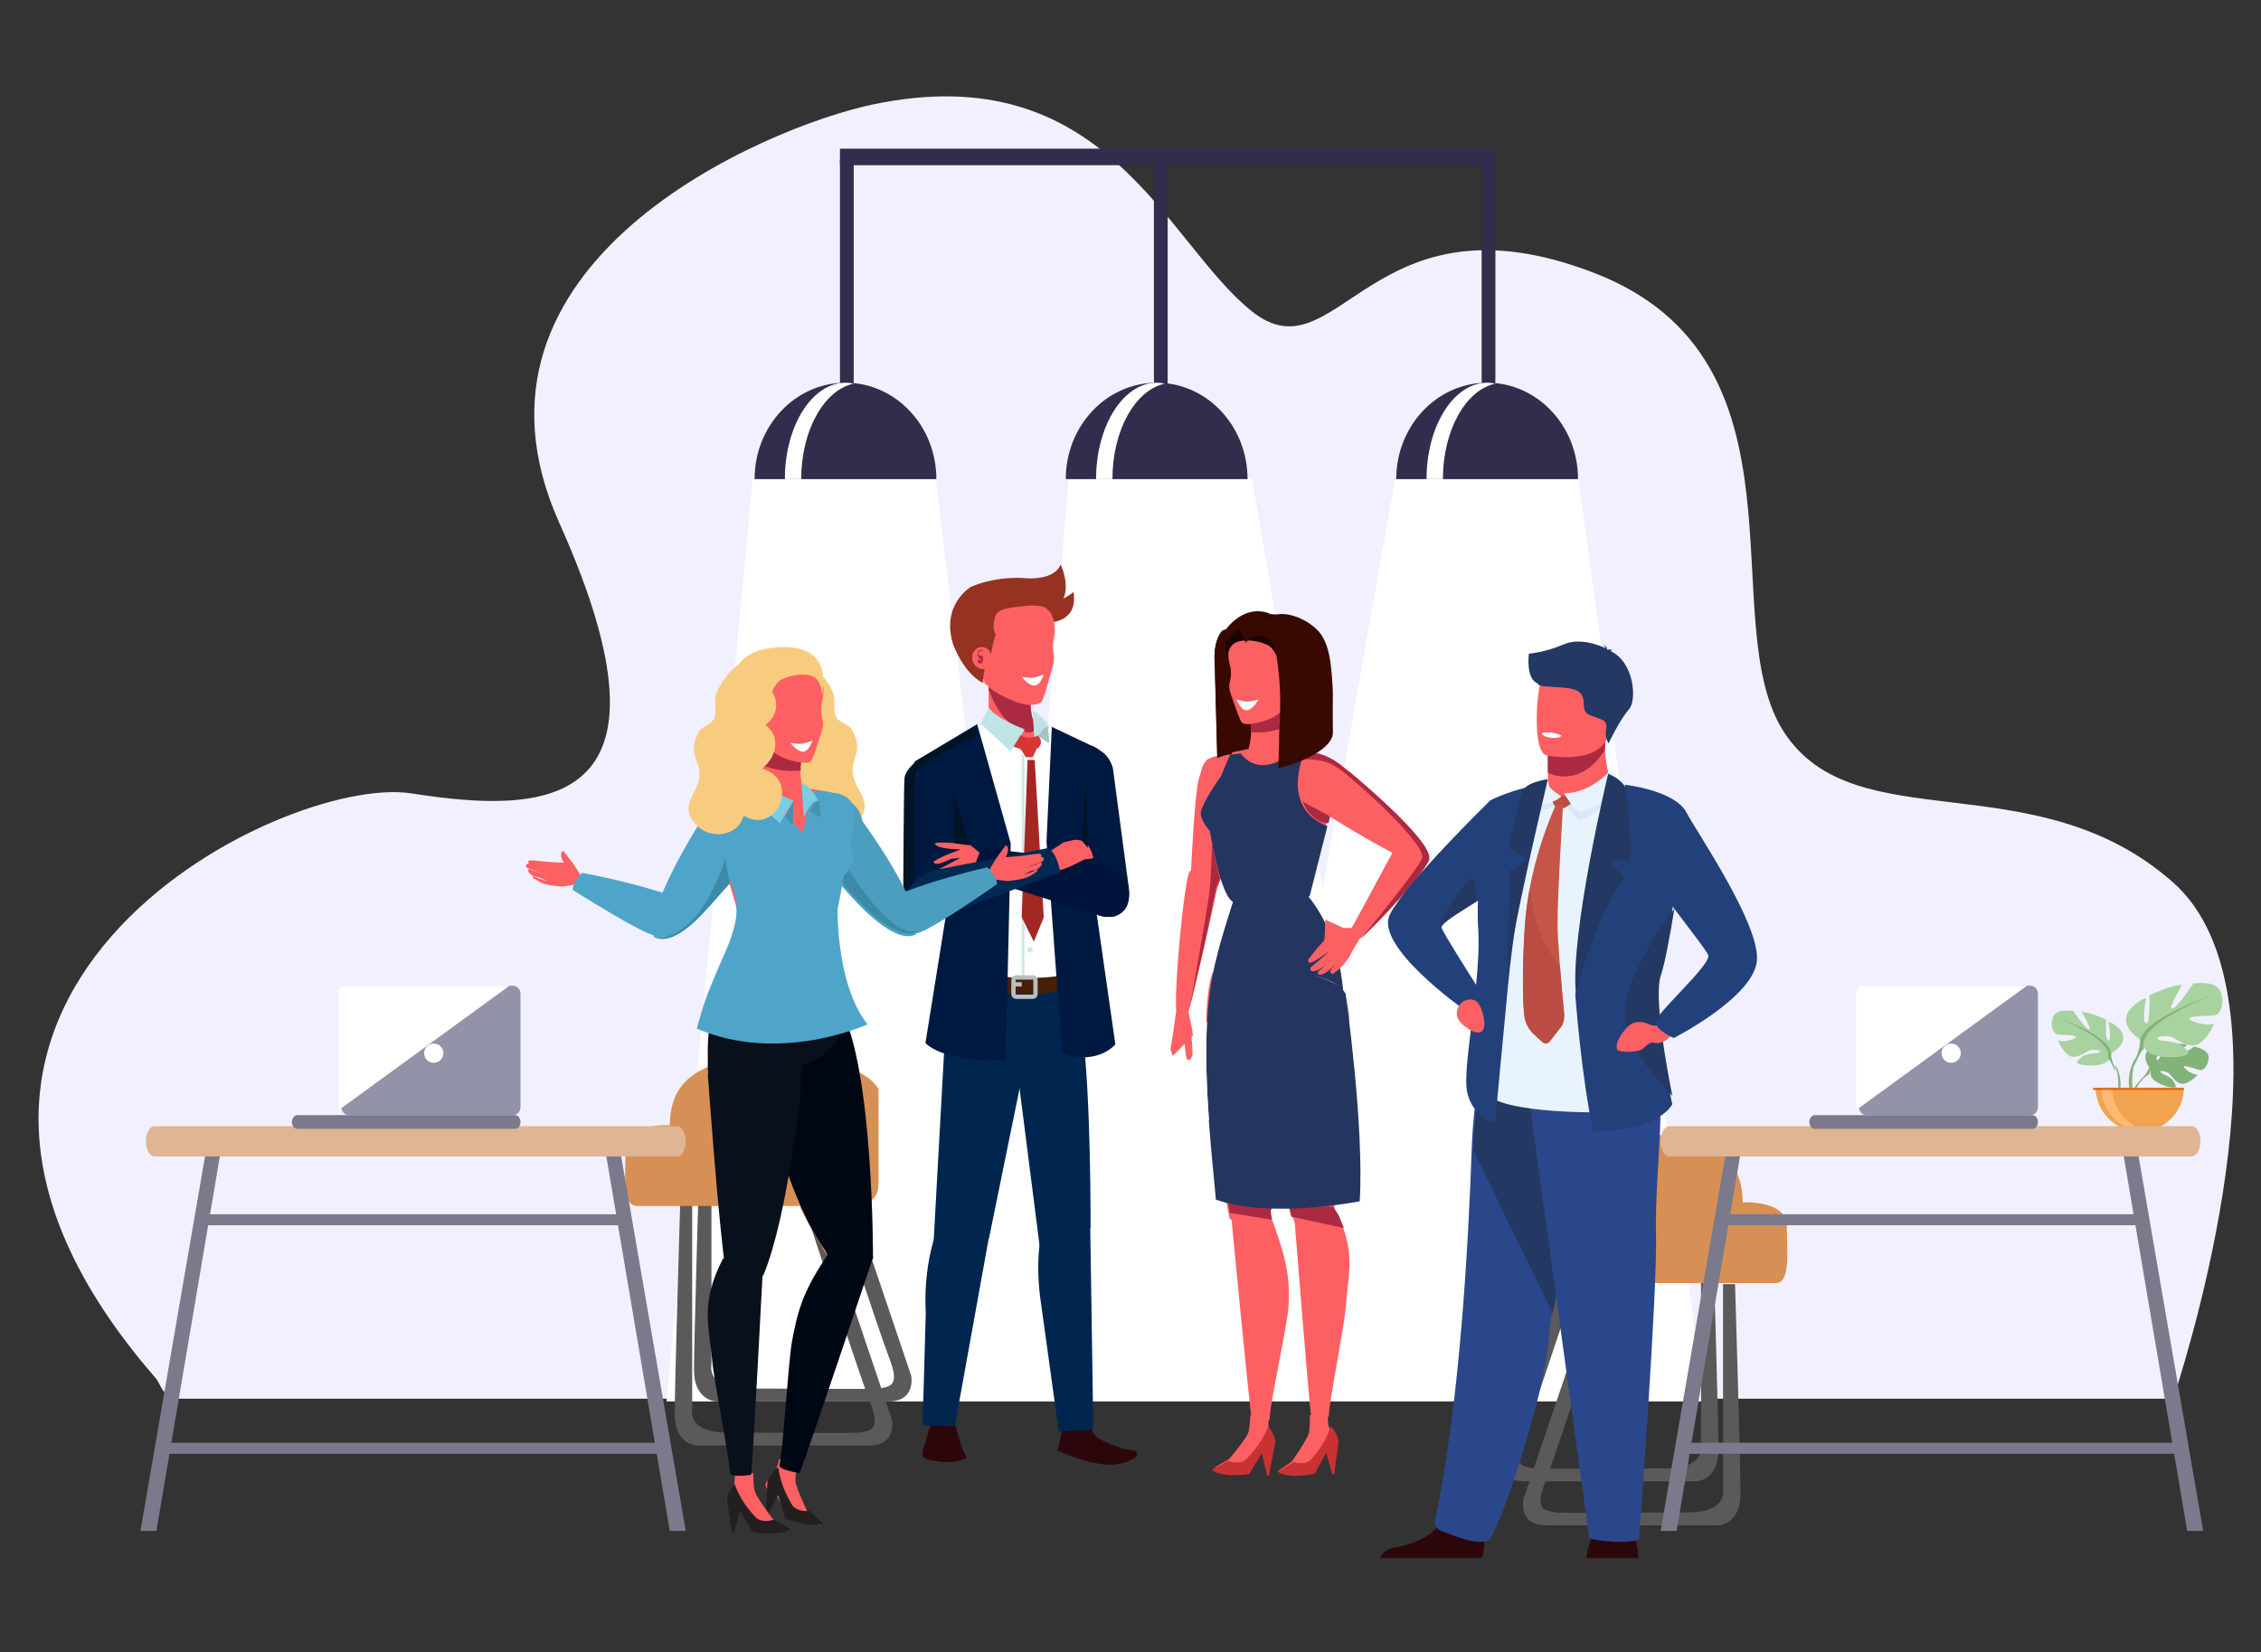 <?xml version="1.0" encoding="UTF-8"?>
<svg width="821px" height="600px" viewBox="0 0 821 600" version="1.1" xmlns="http://www.w3.org/2000/svg" xmlns:xlink="http://www.w3.org/1999/xlink">
    <rect x="0" y="0" width="821" height="600" fill="#333333" stroke="none"/>
    <!-- Generator: Sketch 59.1 (86144) - https://sketch.com -->
    <title>team</title>
    <desc>Created with Sketch.</desc>
    <defs>
        <polygon id="path-1" points="0 531 797 531 797 0 0 0"></polygon>
    </defs>
    <g id="team" stroke="none" stroke-width="1" fill="none" fill-rule="evenodd">
        <g id="Group-232" transform="translate(14, 35)">
            <path d="M49.585,473 L775.154,473 C783.8,446.186 819.644,325.037 775.184,285.578 C725.076,241.105 659.756,270.754 633.808,230.914 C607.859,191.073 646.335,95.641 564.91,64.139 C483.484,32.637 471.852,103.053 440.535,78.036 C409.217,53.02 387.686,-14.994 302.737,2.988 C264.005,11.187 146.679,60.366 189.1,154.939 C236.401,260.393 182.836,260.562 135.413,253.15 C87.989,245.738 -76.651,328.198 42.355,465.324 C44.792,468.132 43.937,470.684 49.585,473" id="Fill-1" fill="#F1F0FE"></path>
            <polygon id="Fill-3" fill="#FFFFFF" points="605 474 559.103 139 492.563 139 466.313 287.467 440.616 139 374.076 139 353.989 376.209 325.831 139 259.292 139 228 474"></polygon>
            <path d="M296,23.44 L296,101.329 C296,102.167 295.988,102.99 295.969,103.79 C295.792,111.259 294.824,117 293.664,117 L293.333,117 C292.257,117 291.347,112.058 291.081,105.385 C291.058,104.835 291.039,104.274 291.027,103.701 C291.027,103.661 291.023,103.622 291.023,103.58 C291.008,102.846 291,102.093 291,101.329 L291,23 C292.684,23.108 294.35,23.257 296,23.44" id="Fill-5" fill="#302E4C"></path>
            <path d="M293.001,104 C274.776,104 260,119.67 260,139 L326,139 C326,119.67 311.226,104 293.001,104" id="Fill-7" fill="#302E4C"></path>
            <path d="M296,104.318 C295.028,104.109 294.037,104 293.031,104 C280.864,104 271,119.67 271,139 L276.939,139 C276.939,121.27 285.238,106.622 296,104.318" id="Fill-9" fill="#FFFFFF"></path>
            <path d="M410,23.44 L410,101.329 C410,102.167 409.988,102.99 409.969,103.79 C409.792,111.259 408.824,117 407.665,117 L407.333,117 C406.257,117 405.347,112.058 405.081,105.385 C405.058,104.835 405.038,104.274 405.027,103.701 C405.027,103.661 405.023,103.622 405.023,103.58 C405.007,102.846 405,102.093 405,101.329 L405,23 C406.684,23.108 408.35,23.257 410,23.44" id="Fill-11" fill="#302E4C"></path>
            <path d="M406,104 C387.774,104 373,119.67 373,139 L439,139 C439,119.67 424.225,104 406,104" id="Fill-13" fill="#302E4C"></path>
            <path d="M409,104.318 C408.028,104.109 407.038,104 406.03,104 C393.864,104 384,119.67 384,139 L389.94,139 C389.94,121.27 398.238,106.622 409,104.318" id="Fill-15" fill="#FFFFFF"></path>
            <path d="M529,23.44 L529,101.329 C529,102.167 528.988,102.99 528.969,103.79 C528.791,111.259 527.824,117 526.664,117 L526.333,117 C525.256,117 524.347,112.058 524.081,105.385 C524.058,104.835 524.038,104.274 524.027,103.701 C524.027,103.661 524.023,103.622 524.023,103.58 C524.007,102.846 524,102.093 524,101.329 L524,23 C525.684,23.108 527.35,23.257 529,23.44" id="Fill-17" fill="#302E4C"></path>
            <path d="M526,104 C507.774,104 493,119.67 493,139 L559,139 C559,119.67 544.225,104 526,104" id="Fill-19" fill="#302E4C"></path>
            <path d="M529,104.318 C528.028,104.109 527.037,104 526.03,104 C513.864,104 504,119.67 504,139 L509.94,139 C509.94,121.27 518.238,106.622 529,104.318" id="Fill-21" fill="#FFFFFF"></path>
            <mask id="mask-2" fill="white">
                <use xlink:href="#path-1"></use>
            </mask>
            <g id="Clip-24"></g>
            <polygon id="Fill-23" fill="#302E4C" mask="url(#mask-2)" points="291 25 529 25 529 19 291 19"></polygon>
            <path d="M290.301,386 L316.847,464.57 C316.847,464.57 318.828,474 308.526,474 L245.925,474 C245.925,474 238,473.607 238,462.607 C238,451.606 239.982,386.393 239.982,386.393 L244.339,386.393 L244.339,460.643 C244.339,460.643 242.259,469.284 257.019,469.284 C271.283,469.284 303.712,469.628 305.357,469.284 C309.122,468.501 312.886,468.501 308.923,458.286 C304.961,448.071 284.753,386.393 284.753,386.393 L290.301,386 Z" id="Fill-25" fill="#5B5959" mask="url(#mask-2)"></path>
            <path d="M283.301,402 L309.847,480.572 C309.847,480.572 311.829,490 301.527,490 L238.924,490 C238.924,490 231,489.609 231,478.607 C231,467.607 232.981,402.393 232.981,402.393 L237.339,402.393 L237.339,476.643 C237.339,476.643 235.26,485.287 250.019,485.287 C264.283,485.287 296.711,485.629 298.357,485.287 C302.121,484.501 305.885,484.501 301.923,474.286 C297.961,464.071 277.754,402.393 277.754,402.393 L283.301,402 Z" id="Fill-26" fill="#5B5959" mask="url(#mask-2)"></path>
            <path d="M217.319,403 L297.462,403 C297.462,403 305,402.604 305,395.08 L305,360.629 C305,360.629 301.032,350.332 273.261,349.145 C245.489,347.956 229.223,353.897 229.223,373.697 C229.223,373.697 213.154,372.706 213.154,382.409 C213.154,392.111 211.766,403 217.319,403" id="Fill-27" fill="#D68F54" mask="url(#mask-2)"></path>
            <path d="M428.104,243.929 L427.098,206.096 C426.38,197.25 429.846,194.042 429.846,194.042 C444.569,188.506 452,195.979 452,195.979 L452,234.632 C445.599,240.619 436.521,244.584 428.104,243.929" id="Fill-28" fill="#370900" mask="url(#mask-2)"></path>
            <path d="M467.42,239.636 C475.076,243.409 470.821,252.481 470.821,252.481 L460.473,290.451 C460.473,290.451 450.806,294.435 433.842,292.441 C431.486,289.04 426.644,274.796 425.021,263.92 C423.685,254.961 419.535,246.135 424.056,241.139 C425.789,239.224 438.99,237.313 439.057,237 L454.944,237 L467.42,239.636 Z" id="Fill-29" fill="#FD6062" mask="url(#mask-2)"></path>
            <path d="M432.513,206.093 L433.529,243.761 C431.715,244.006 429.902,244.064 428.119,243.928 L427.099,206.093 C426.373,197.246 429.884,194.038 429.884,194.038 C435.197,192.065 439.567,191.749 443,192.154 C440.701,192.406 438.134,192.986 435.297,194.038 C435.297,194.038 431.79,197.246 432.513,206.093" id="Fill-30" fill="#370900" mask="url(#mask-2)"></path>
            <path d="M443.442,290.5 L443.558,290.5 L443.442,290.5 Z" id="Fill-31" fill="#6A3F2C" mask="url(#mask-2)"></path>
            <path d="M426.209,241.148 C421.249,243.658 420.461,249.452 421.28,254.715 C422.135,260.223 431.951,271.788 434.359,266.765 C439.093,256.891 441.308,249.402 439.202,244.244 C437.093,239.085 434.156,237.128 426.209,241.148" id="Fill-32" fill="#FD6062" mask="url(#mask-2)"></path>
            <path d="M421.185,248.516 L432.402,248 L438,256.591 C438,256.591 429.305,288.343 424.576,294.345 C419.542,300.744 418.661,293.907 418,291.216 C418,291.216 419.433,255.71 421.185,248.516" id="Fill-33" fill="#FD6062" mask="url(#mask-2)"></path>
            <path d="M417.909,342.48 L417.193,346.896 L420,352.754 C420,352.754 418.813,353.726 417.499,351.805 L415,346.976 L415.35,342 L417.909,342.48 Z" id="Fill-34" fill="#C98168" mask="url(#mask-2)"></path>
            <path d="M416.426,344.652 L415.368,349.345 L418,355.777 C418,355.777 416.662,356.753 415.374,354.622 L413,349.309 L413.706,344 L416.426,344.652 Z" id="Fill-35" fill="#C98168" mask="url(#mask-2)"></path>
            <path d="M411.189,345.058 L412.073,339.498 L413.045,332.598 L417.444,332 L418.956,339.275 L419.322,343.096 L419.765,348.314 L420,350 C420,350 418.623,350.434 417.551,347.753 L416.429,342.832 L414.521,346.7 L416.136,353.492 C416.136,353.492 415.723,357.036 414.64,355.698 L411,346.167 L411.189,345.058 Z" id="Fill-36" fill="#FD6062" mask="url(#mask-2)"></path>
            <path d="M428,287.481 C428,287.481 422.474,313.845 417.485,332.859 C417.485,332.859 413.819,337.25 413.221,333.455 C412.022,325.878 415.994,284.809 417.915,281.668 C419.834,278.528 428,287.481 428,287.481" id="Fill-37" fill="#FD6062" mask="url(#mask-2)"></path>
            <path d="M437.023,498.751 C431.906,499.606 427,497.988 427,497.988 L432.309,494.923 C432.309,494.923 438.073,488.043 439.149,485.611 C439.839,484.055 440.032,479 440.032,479 L446.595,479.381 L446.609,482.991 L448.998,488.472 C448.998,488.472 449.219,491.058 444.449,491.579 C444.449,491.579 441.092,495.266 437.023,498.751" id="Fill-38" fill="#FD6062" mask="url(#mask-2)"></path>
            <path d="M432.054,495.501 C433.832,496.349 436.966,496.575 438.592,494.9 C445.139,488.17 446.455,483 446.455,483 C449.772,486.719 448.895,489.826 448.895,489.826 L448.648,491.109 L446.761,501 L446.081,500.96 L444.199,492.787 L439.605,500.365 C428.619,501.838 426,498.794 426,498.794 L432.054,495.501 Z" id="Fill-39" fill="#C93132" mask="url(#mask-2)"></path>
            <path d="M433,406.05 C433,406.05 439.743,476.571 440.463,479.862 C440.463,479.862 447.1,482.136 447.037,480.254 C446.891,475.713 453.436,446.653 453.865,439.532 C454.549,428.096 452.703,420.483 446.805,405.11 C446.805,405.11 435.952,397.523 433,406.05" id="Fill-40" fill="#FD6062" mask="url(#mask-2)"></path>
            <path d="M457.763,333.441 C457.763,333.441 460.33,375.445 448.569,401.632 C448.569,401.632 443.376,415.416 432.504,407.602 C432.504,407.602 418.681,340.937 426.282,318.176 C426.282,318.176 458.638,310.701 457.763,333.441" id="Fill-41" fill="#FD6062" mask="url(#mask-2)"></path>
            <path d="M440.256,290.15 C438.994,289.921 433.786,292.623 433.786,292.623 C433.786,292.623 427.281,313.629 427.003,316.823 C426.721,320.014 448.58,336.551 473,327.135 C473,327.135 461.694,297.555 461.003,290.269 C460.31,282.984 440.256,290.15 440.256,290.15" id="Fill-42" fill="#E69575" mask="url(#mask-2)"></path>
            <path d="M433.791,292.326 C433.791,292.326 427.646,311.049 427.105,316.243 C425.187,334.636 449.884,342.349 473.953,333.043 C473.953,333.043 475.515,307.758 460.617,290 C460.617,290 456.66,293.637 433.791,292.326" id="Fill-43" fill="#24365F" mask="url(#mask-2)"></path>
            <path d="M457.074,346.823 L475,337 C475,337 472.091,393.612 469.819,409.515 C469.819,409.515 459.791,412.301 456.684,410.241 C447.387,388.471 442,341.202 442,341.202 L457.074,346.823 Z" id="Fill-44" fill="#FD6062" mask="url(#mask-2)"></path>
            <path d="M468.865,321.244 C468.865,321.244 477.553,323.723 475.755,339.636 C474,355.177 445.083,356.653 442.384,340.718 C439.475,323.573 453.551,314.485 468.865,321.244" id="Fill-45" fill="#F6A382" mask="url(#mask-2)"></path>
            <path d="M455.929,238 L439.1,238 C439.865,235.475 441.45,228.943 439,224.497 L456,213 C456,213 452.978,232.295 455.929,238" id="Fill-46" fill="#FD6062" mask="url(#mask-2)"></path>
            <path d="M440.31,230.9 C440.356,229.026 440.048,226.999 439,225.153 L456,214 C456,214 454.768,221.627 454.643,228.586 C448.504,230.536 445.977,231.292 440.31,230.9" id="Fill-47" fill="#AB2A41" mask="url(#mask-2)"></path>
            <path d="M436.466,226.66 L435.416,224.147 L432.787,216.729 C432.416,215.547 432.188,213.921 432.543,212.732 C432.97,211.305 433.241,208.997 432.576,206.465 C430.799,199.684 433.702,195.953 433.702,195.953 C437.442,189.448 447.027,189 447.027,189 C458.91,189.012 460.461,200.265 460.461,200.265 C462.754,207.688 456.987,214.233 456.975,214.244 C456.245,215.071 456.229,216.357 455.908,217.352 C455.564,218.416 455.015,219.421 454.316,220.295 C452.747,222.26 450.665,224.171 448.489,225.402 C446.427,226.571 442.376,227.865 439.461,227.981 C438.254,228.028 437.065,228.102 436.466,226.66" id="Fill-48" fill="#FD6062" mask="url(#mask-2)"></path>
            <path d="M455.188,218.339 C454.975,213.082 454.854,213.411 454.854,213.411 C454.65,211.881 451.728,215.344 451.686,213.342 C451.502,204.173 447.859,199.986 446.486,199.346 C442.76,197.617 438.905,197.256 435.898,197.93 C431.187,198.987 431.689,205.141 431.689,205.141 C426.462,182.782 452.678,188.713 452.678,188.713 C465.431,191.307 464.737,202.919 464.737,202.919 C466.925,215.239 454.76,223 454.76,223 L455.188,218.339 Z" id="Fill-49" fill="#1E0400" mask="url(#mask-2)"></path>
            <path d="M453.61,216.608 C454.097,216.889 454.706,217.037 455.457,216.992 C457.483,216.884 459.068,215.226 458.998,213.296 C458.927,211.371 457.234,209.897 455.21,210.006 C454.25,210.059 453.391,210.459 452.757,211.07 C451.836,211.963 451.901,213.534 452.194,214.604 C452.431,215.46 452.884,216.186 453.61,216.608" id="Fill-50" fill="#F79F7D" mask="url(#mask-2)"></path>
            <path d="M455.032,211.645 C455.074,210.758 457.01,211.511 456.749,212.021 C456.601,212.315 456.279,212.542 456.033,212.754 C455.691,213.044 455.528,213.305 455.503,213.746 C455.499,213.796 455.496,213.95 455.554,213.984 C455.806,214.132 456.561,213.233 456.727,213.042 C457.053,212.667 457.067,212.056 456.875,211.621 C456.677,211.159 456.337,210.952 455.806,211.009 C455.383,211.053 454.953,211.101 455.004,211.598 C455.006,211.608 455.029,211.689 455.032,211.645" id="Fill-51" fill="#E98A6F" mask="url(#mask-2)"></path>
            <path d="M455.878,213.086 C455.679,212.888 455.508,213.072 455.323,213.234 C455.152,213.391 455.062,213.601 455.027,213.837 C454.947,214.359 455.042,215.045 455.329,215.479 C455.559,215.829 455.93,216.03 456.321,215.996 C456.866,215.948 457.003,215.407 457,214.895 C457,214.759 456.993,214.434 456.871,214.356 C456.734,214.271 456.653,214.502 456.572,214.603 C456.455,214.737 456.279,214.798 456.119,214.822 C455.811,214.869 455.499,214.711 455.295,214.468 C455.258,214.424 455.222,214.372 455.203,214.316 C455.22,214.65 455.238,214.723 455.261,214.538 C455.28,214.452 455.313,214.372 455.353,214.295 C455.468,214.058 455.674,213.889 455.804,213.659 C455.867,213.555 455.976,213.188 455.878,213.086" id="Fill-52" fill="#E98A6F" mask="url(#mask-2)"></path>
            <path d="M454.002,217.051 C454.028,217.603 454.499,218.028 455.052,217.999 C455.602,217.972 456.028,217.501 455.999,216.95 C455.971,216.398 455.502,215.973 454.949,216.001 C454.398,216.029 453.971,216.5 454.002,217.051" id="Fill-53" fill="#FFFFFF" mask="url(#mask-2)"></path>
            <path d="M430.011,246 C430.011,246 423.252,255.084 422.073,259.764 C421.298,262.839 426.825,269.765 431.287,270.987 C433.724,271.655 433.783,246.612 430.011,246" id="Fill-54" fill="#4FA5C9" mask="url(#mask-2)"></path>
            <path d="M430.011,246 C430.011,246 423.252,255.084 422.073,259.764 C421.298,262.839 426.825,269.765 431.287,270.987 C433.724,271.655 433.783,246.612 430.011,246" id="Fill-55" fill="#24365F" mask="url(#mask-2)"></path>
            <path d="M436.512,238.634 L432.673,239.14 C432.673,239.14 426.526,251.558 425,264.633 C426.631,275.361 430.109,291.529 434.076,292.691 C447.526,296.624 461.567,290.44 461.567,290.44 L468,265.039 C450.723,258.39 459.455,238.86 459.455,238.86 L455.826,238 C455.826,238 443.967,248.54 436.512,238.634" id="Fill-56" fill="#24365F" mask="url(#mask-2)"></path>
            <path d="M459.866,499.515 C454.903,500.704 450,499.332 450,499.332 L455.022,495.857 C455.022,495.857 460.261,488.428 461.171,485.861 C461.755,484.217 461.644,479 461.644,479 L468.098,479 L468.328,482.715 L470.993,488.214 C470.993,488.214 471.364,490.864 466.718,491.687 C466.718,491.687 463.646,495.683 459.866,499.515" id="Fill-57" fill="#FD6062" mask="url(#mask-2)"></path>
            <path d="M455.751,495.964 C457.544,496.683 460.629,496.716 462.13,495 C468.165,488.088 469.166,483 469.166,483 C472.628,486.411 471.945,489.474 471.945,489.474 L471.777,490.732 L470.49,500.43 L469.819,500.43 L467.51,492.618 L463.434,500.234 C452.743,502.308 450,499.513 450,499.513 L455.751,495.964 Z" id="Fill-58" fill="#C93132" mask="url(#mask-2)"></path>
            <path d="M470.126,403 L456,407.311 C456,407.311 461.437,475.839 462.065,479.161 C462.065,479.161 468.551,481.049 468.534,479.161 C468.498,474.6 474.198,446.581 474.695,439.439 C475.554,427.164 478.79,418.931 470.126,403" id="Fill-59" fill="#FD6062" mask="url(#mask-2)"></path>
            <polygon id="Fill-60" fill="#AB2A41" mask="url(#mask-2)" points="432.52 405.535 447.897 408 447.378 404.892 448 403.286 432 402"></polygon>
            <polygon id="Fill-61" fill="#AB2A41" mask="url(#mask-2)" points="454.866 406.884 474 411 472.125 406.444 470.042 403.203 454 403"></polygon>
            <path d="M458.027,248.513 C457.685,254.118 460.563,259.623 466.074,259.969 C471.583,260.317 485.909,257.754 482.475,253.356 C475.727,244.711 471.64,240.373 466.13,240.026 C460.62,239.677 458.367,242.907 458.027,248.513" id="Fill-62" fill="#FD6062" mask="url(#mask-2)"></path>
            <path d="M462,255.739 L465.507,246.368 L475.774,245 C475.774,245 500.643,266.715 503.974,273.629 C507.524,280.997 500.94,278.83 498.21,278.263 C498.21,278.263 465.3,261.214 462,255.739" id="Fill-63" fill="#FD6062" mask="url(#mask-2)"></path>
            <path d="M504,279.011 C504,279.011 491.447,296.206 479.754,306 C479.754,306 474.716,305.511 476.313,302.836 C479.026,298.293 490.2,277.015 492.944,272.454 C494.49,269.892 504,279.011 504,279.011" id="Fill-64" fill="#FD6062" mask="url(#mask-2)"></path>
            <path d="M476.531,302.051 L473.757,301.991 L467.212,299 C467.243,302.712 466.867,306.49 466.867,306.49 C463.544,310.059 461.543,312.855 461.543,312.855 C460.24,314.068 461.691,314.741 461.691,314.741 C464.131,314.008 468.742,310.38 468.742,310.38 C466.437,312.787 462.042,316.224 462.042,316.224 C461.15,317.416 462.637,317.774 462.637,317.774 C466.149,317.685 470.207,312.419 470.207,312.419 C468.736,314.455 464.551,317.981 464.551,317.981 C464.37,319.044 464.962,318.982 464.962,318.982 C467.757,319.343 471.649,314.262 471.649,314.262 L470.144,316.127 C467.856,318.492 469.963,318.74 469.963,318.74 L471.35,317.69 C475.526,314.418 477.115,310.252 477.115,310.252 L480,305.362 L476.531,302.051 Z" id="Fill-65" fill="#FD6062" mask="url(#mask-2)"></path>
            <path d="M458,240.477 C458,241.301 465.476,239.446 471.914,243.982 C478.353,248.518 503.065,270.785 502.442,276.352 C502.097,279.432 480.076,306 480.076,306 C480.076,306 503.273,283.361 504.935,276.97 C506.596,270.579 476.067,244.806 470.668,241.301 C465.269,237.796 459.869,238.002 459.869,238.002 L458,240.477 Z" id="Fill-66" fill="#AB2A41" mask="url(#mask-2)"></path>
            <path d="M438.045,198 L447,187.774 C436.362,184 430,195.249 430,195.249 L432.014,198 C432.014,198 435.847,188.916 438.045,198" id="Fill-67" fill="#370900" mask="url(#mask-2)"></path>
            <path d="M427.503,400.683 C425.995,382.791 420.437,340.128 427.503,314 C427.503,314 470.598,316.351 474.627,326.045 C474.627,326.045 481.427,373.78 479.727,401.298 C479.727,401.298 447.424,407.769 427.503,400.683" id="Fill-68" fill="#24365F" mask="url(#mask-2)"></path>
            <path d="M470,231.025 C470,237.067 458.028,242.202 450.13,244 C450.476,236.889 450.486,231.533 450.486,231.533 C451.249,217.908 450.829,212.857 449.575,203.432 C448.595,196.073 443.187,193.108 438,198.697 C438.21,198.47 438.259,197.688 438.362,197.381 C438.517,196.909 438.703,196.449 438.918,196.001 C440.733,192.244 444.423,189.577 448.426,188.438 C449.861,188.03 451.261,187.909 452.739,188.067 C457.673,188.597 463.775,192.022 466.253,196.29 C468.68,200.471 469.223,205.741 469.62,210.457 C469.842,213.127 470.023,215.854 469.974,218.534 C469.974,218.535 469.877,223.629 470,231.025" id="Fill-69" fill="#370900" mask="url(#mask-2)"></path>
            <path d="M367.328,191 C367.328,191 377.574,191.009 375.792,180 C375.792,180 369.621,185.503 363.015,183.226 C363.015,183.226 362.514,190.615 367.328,191" id="Fill-70" fill="#953221" mask="url(#mask-2)"></path>
            <path d="M384.69,245 L387.86,245.692 C387.86,245.692 396.527,283.159 393.267,292.053 C390.004,300.949 384.764,292.142 383.126,291.338 C381.491,290.532 367,249.304 367,249.304 L384.69,245 Z" id="Fill-71" fill="#E69376" mask="url(#mask-2)"></path>
            <path d="M395.849,287.196 L390.103,243.937 C386.682,232.555 374.052,236.759 374.052,236.759 C364.58,240.238 366.088,247.619 366.088,247.619 L379.059,292.066 C379.059,292.066 381.516,298.815 390.516,297.918 C390.516,297.918 397.068,296.367 395.849,287.196" id="Fill-72" fill="#001940" mask="url(#mask-2)"></path>
            <path d="M380.261,478.205 C380.261,478.205 381.954,484.94 384.036,486.766 C386.117,488.593 394.058,491.279 394.058,491.279 L398.457,491.925 C398.457,491.925 401.515,494.165 393.122,496.521 C384.729,498.879 370,491.767 370,491.767 L373.322,478 L380.261,478.205 Z" id="Fill-73" fill="#2B070C" mask="url(#mask-2)"></path>
            <path d="M336.204,492.836 C334.787,490.567 331.819,478.204 331.819,478.204 L325.265,478 L321.162,491.612 C321.162,491.612 320.504,493.89 321.843,494.745 C321.843,494.745 330.017,497.66 337,494.605 C337,494.605 336.926,493.995 336.204,492.836" id="Fill-74" fill="#2B070C" mask="url(#mask-2)"></path>
            <path d="M378.575,302 L387.253,248.758 C387.253,248.758 390.242,240.755 384.262,236.755 L361.472,226 L345.399,226 L318,242.257 L335.96,302 L378.575,302 Z" id="Fill-75" fill="#FD6062" mask="url(#mask-2)"></path>
            <path d="M336.144,302 C336.144,302 331.194,313.44 330,339.743 C330,339.743 367.25,351.571 378.934,339.743 L379,302 L336.144,302 Z" id="Fill-76" fill="#00264F" mask="url(#mask-2)"></path>
            <path d="M360,338.885 C360.062,347.723 353.398,354.938 345.115,355 C336.83,355.062 330.063,347.95 330,339.113 C329.939,330.277 336.602,323.064 344.886,323 C353.17,322.937 359.936,330.051 360,338.885" id="Fill-77" fill="#00264F" mask="url(#mask-2)"></path>
            <path d="M329.091,342.012 L325,416.158 C325,416.158 332.244,425.556 345.072,414.954 L359,346.751 C359,346.751 352.239,323.83 329.091,342.012" id="Fill-78" fill="#00264F" mask="url(#mask-2)"></path>
            <path d="M328.092,407.219 C328.092,407.219 321,420.474 322.153,442.144 L321,482.658 L332.701,483 L345,414.879 C345,414.879 338.485,392.011 328.092,407.219" id="Fill-79" fill="#00264F" mask="url(#mask-2)"></path>
            <path d="M378.853,339.735 C379.748,348.53 376.611,356.053 368.106,356.921 C359.602,357.791 351.982,351.365 351.086,342.571 C350.192,333.775 356.358,325.944 364.862,325.076 C373.366,324.206 377.957,330.94 378.853,339.735" id="Fill-80" fill="#00264F" mask="url(#mask-2)"></path>
            <path d="M355,350.806 L363.669,418.84 C363.669,418.84 379.01,420.872 381.998,410.469 C381.998,410.469 382.191,362.446 378.983,339.359 C378.983,339.359 358.201,329.275 355,350.806" id="Fill-81" fill="#00264F" mask="url(#mask-2)"></path>
            <path d="M364.315,412.304 C364.315,412.304 361.512,422.513 364.09,438.965 L370.456,485 L383,484.126 L381.87,409.958 C381.87,409.958 374.968,399.651 364.315,412.304" id="Fill-82" fill="#00264F" mask="url(#mask-2)"></path>
            <path d="M319.815,249 L316.629,249.84 C316.629,249.84 311.657,287.425 315.388,296.141 C319.116,304.855 322.624,296.211 324.25,295.333 C325.877,294.455 338,252.475 338,252.475 L319.815,249 Z" id="Fill-83" fill="#F6A382" mask="url(#mask-2)"></path>
            <path d="M328.584,295.6 L339,251.179 C336.85,239.168 325.316,240.013 325.316,240.013 C315.19,240.925 314.693,248.495 314.693,248.495 L314.023,293.672 C314.023,293.672 313.355,301.394 319.226,300.984 C319.226,300.984 327.626,299.682 328.584,295.6" id="Fill-84" fill="#001940" mask="url(#mask-2)"></path>
            <path d="M345,214 L345,231 L363,231 C363,231 358.573,224.261 360.787,214 L345,214 Z" id="Fill-85" fill="#FD6062" mask="url(#mask-2)"></path>
            <path d="M354.119,228.612 C355.741,229.666 359.182,231.913 361.148,230.599 C361.675,230.245 361.921,229.781 362,229.265 C360.844,226.54 359.255,221.104 360.766,214 L345,214 L345,215.56 C346.969,220.597 349.492,225.591 354.119,228.612" id="Fill-86" fill="#AB2A41" mask="url(#mask-2)"></path>
            <path d="M344.427,214 C344.427,214 341.424,212.658 338.024,205.007 C338.024,205.007 330.642,195.958 335.875,185.685 C335.875,185.685 338.965,176.998 353.947,179.429 C353.947,179.429 355.294,202.712 344.427,214" id="Fill-87" fill="#F79F7D" mask="url(#mask-2)"></path>
            <path d="M364.489,219.418 L365.529,216.674 L368.397,206.456 C368.757,205.172 368.779,203.451 368.547,202.13 C368.294,200.695 368.135,199.194 368.505,197.678 C370.315,190.332 366.582,186.16 366.582,186.16 C362.47,179.23 352.347,179 352.347,179 C339.811,179.329 338.476,191.527 338.476,191.527 C336.257,199.609 342.512,206.529 342.525,206.545 C343.026,207.096 342.7,209.766 342.837,210.53 C343.423,213.79 346.454,215.856 349.148,217.295 C352.11,218.874 355.697,220.563 359.04,220.951 C360.308,221.1 363.894,220.993 364.489,219.418" id="Fill-88" fill="#FD6062" mask="url(#mask-2)"></path>
            <path d="M333.01,301.104 C333.048,302.89 330.364,321.585 331.492,321.823 C331.499,321.825 362.158,328.97 378.509,321.823 L378.575,302.561 L387.253,248.926 C387.253,248.926 390.242,240.864 384.262,236.835 L361.472,226 L363.011,230.673 L359.715,240.15 L345.399,226 L318,242.377 C319.532,247.509 321.053,252.642 322.584,257.774 C325.411,267.233 328.157,276.721 331.068,286.155 C331.068,286.155 333.476,296.386 333.01,301.104" id="Fill-89" fill="#FFFFFF" mask="url(#mask-2)"></path>
            <polygon id="Fill-90" fill="#A4C5C7" mask="url(#mask-2)" points="357 229 356.828 238 354 234.759"></polygon>
            <path d="M361,242.999 C361,243.551 360.552,244 359.999,244 C359.448,244 359,243.551 359,242.999 C359,242.448 359.448,242 359.999,242 C360.552,242 361,242.448 361,242.999" id="Fill-91" fill="#CEE9E5" mask="url(#mask-2)"></path>
            <path d="M361,266.001 C361,266.552 360.552,267 359.999,267 C359.448,267 359,266.552 359,266.001 C359,265.447 359.448,265 359.999,265 C360.552,265 361,265.447 361,266.001" id="Fill-92" fill="#CEE9E5" mask="url(#mask-2)"></path>
            <path d="M361,287.998 C361,288.552 360.552,289 359.999,289 C359.448,289 359,288.552 359,287.998 C359,287.447 359.448,287 359.999,287 C360.552,287 361,287.447 361,287.998" id="Fill-93" fill="#CEE9E5" mask="url(#mask-2)"></path>
            <path d="M361,310.001 C361,310.551 360.552,311 359.999,311 C359.448,311 359,310.551 359,310.001 C359,309.448 359.448,309 359.999,309 C360.552,309 361,309.448 361,310.001" id="Fill-94" fill="#CEE9E5" mask="url(#mask-2)"></path>
            <line x1="357.5" y1="239" x2="357.5" y2="323" id="Stroke-95" stroke="#CEE9E5" stroke-width="0.963" mask="url(#mask-2)"></line>
            <path d="M379.31,322.751 C379.31,322.751 363.568,330.169 331.354,322.587 C330.823,322.461 331.047,321.078 331.047,321.078 L331.354,317.957 C331.493,316.957 332.049,317.004 332.049,317.004 C332.055,317.007 362.873,324.151 379.31,317.004 C379.31,317.004 379.973,316.888 380,317.89 L380,321.779 C380,321.779 380,322.556 379.31,322.751" id="Fill-96" fill="#471F08" mask="url(#mask-2)"></path>
            <path d="M362,326.01 C362,326.555 361.61,327 361.13,327 L354.867,327 C354.388,327 354,326.555 354,326.01 L354,320.989 C354,320.445 354.388,320 354.867,320 L361.13,320 C361.61,320 362,320.445 362,320.989 L362,326.01 Z" id="Stroke-97" stroke="#BBBDBF" stroke-width="1.576" mask="url(#mask-2)"></path>
            <line x1="354" y1="322.5" x2="357" y2="322.5" id="Stroke-98" stroke="#BBBDBF" stroke-width="1.576" mask="url(#mask-2)"></line>
            <path d="M358,229.879 C358,229.879 347.546,225.931 345.087,222 L342,227.725 L353.017,238 L358,230.073" id="Fill-99" fill="#BEE4E5" mask="url(#mask-2)"></path>
            <path d="M366.508,186.872 C366.045,183.6 355.145,185.347 352.292,185.858 C350.576,186.166 348.561,186.678 347.627,188.33 C347.282,188.94 345.904,193.205 347.601,195.34 C346.102,199.93 345.749,203.481 345.749,203.481 L344.883,203.529 C343.178,207.83 342.844,213 342.844,213 C342.844,213 336.485,210.317 332.07,198.958 C327.599,184.494 338.587,178.122 338.587,178.122 C348.664,173.843 358.72,175.014 358.72,175.014 C358.72,175.014 368.857,175.919 371.147,170 C371.147,170 377.567,183.587 366.508,186.872" id="Fill-100" fill="#953221" mask="url(#mask-2)"></path>
            <path d="M344.76,207.385 C344.31,207.749 343.717,207.976 342.969,207.998 C340.938,208.059 339.167,206.318 339.011,204.108 C338.855,201.904 340.372,200.063 342.401,200.001 C343.362,199.973 344.268,200.35 344.967,200.988 C345.986,201.921 346.105,203.718 345.937,204.969 C345.8,205.969 345.436,206.838 344.76,207.385" id="Fill-101" fill="#FD6062" mask="url(#mask-2)"></path>
            <path d="M342.978,201.758 C342.837,200.572 340.923,201.823 341.245,202.477 C341.431,202.856 341.785,203.116 342.064,203.373 C342.448,203.726 342.64,204.052 342.714,204.641 C342.725,204.709 342.742,204.916 342.688,204.969 C342.444,205.2 341.569,204.08 341.377,203.848 C341.002,203.386 340.921,202.562 341.071,201.953 C341.231,201.309 341.557,200.988 342.112,201 C342.552,201.006 343.002,201.016 343,201.69 C343,201.707 342.985,201.82 342.978,201.758" id="Fill-102" fill="#AB2A41" mask="url(#mask-2)"></path>
            <path d="M341.994,203.105 C342.175,202.89 342.368,203.05 342.572,203.193 C342.759,203.325 342.871,203.522 342.928,203.752 C343.056,204.252 343.02,204.932 342.768,205.386 C342.563,205.754 342.203,205.991 341.799,206 C341.242,206.008 341.055,205.493 341.009,204.992 C340.998,204.858 340.975,204.541 341.096,204.452 C341.222,204.358 341.33,204.571 341.422,204.662 C341.552,204.782 341.736,204.82 341.902,204.828 C342.22,204.842 342.522,204.655 342.712,204.393 C342.745,204.347 342.773,204.292 342.79,204.236 C342.802,204.564 342.791,204.64 342.751,204.461 C342.721,204.376 342.684,204.302 342.634,204.234 C342.497,204.011 342.271,203.867 342.119,203.658 C342.045,203.561 341.903,203.216 341.994,203.105" id="Fill-103" fill="#AB2A41" mask="url(#mask-2)"></path>
            <path d="M340.824,228 L353,271.261 L351.193,349.864 C351.193,349.864 330.3,351.439 322.034,343.872 L329.838,295.214 L318,241.644 L340.824,228 Z" id="Fill-104" fill="#001940" mask="url(#mask-2)"></path>
            <path d="M367.934,229 L381.754,235.576 C381.754,235.576 389.62,237.679 388.013,245.93 L383.466,291.639 L391,344.306 C391,344.306 384.536,352.163 371.668,347.547 L366,270.695 L367.934,229 Z" id="Fill-105" fill="#001940" mask="url(#mask-2)"></path>
            <path d="M367,229.423 C367,229.423 365.984,225.94 361,223 L361.651,235 C361.651,235 364.418,228.861 367,229.423" id="Fill-106" fill="#BEE4E5" mask="url(#mask-2)"></path>
            <path d="M367,235 L366.592,229.041 C365.222,228.687 363.996,230.703 363,232.356 L367,235 Z" id="Fill-107" fill="#A4C5C7" mask="url(#mask-2)"></path>
            <polygon id="Fill-108" fill="#D73633" mask="url(#mask-2)" points="357 232.745 356.616 232 354 236.167 356.249 237"></polygon>
            <path d="M362,233.155 L362.758,232 C362.758,232 365.646,234.412 362.614,237 C362.614,237 362.614,234.867 362,233.155" id="Fill-109" fill="#D73633" mask="url(#mask-2)"></path>
            <path d="M356.724,232 C356.724,232 358.774,233.923 362.321,232.346 C363.096,233.387 363.094,234.712 362.87,236.001 L361.033,240 L358.466,240 L356.03,236.001 C356.03,236.001 355.779,235.118 356.724,232" id="Fill-110" fill="#D73633" mask="url(#mask-2)"></path>
            <polygon id="Fill-111" fill="#A52724" mask="url(#mask-2)" points="359.109 241 357 298.125 361.405 307 365 298.171 361.721 241"></polygon>
            <path d="M344,276.598 L338.357,271.891 C338.357,271.891 329.862,270.576 325.619,271.141 C325.619,271.141 324.218,273.201 334.932,273.517 C334.932,273.517 327.418,276.05 325.004,277.936 C325.004,277.936 324.618,280.284 331.489,276.874 L334.617,276.632 L327.347,280.463 C327.347,280.463 327.63,281.925 334.25,280.025 L340.889,280.794 L344,276.598 Z" id="Fill-112" fill="#FD6062" mask="url(#mask-2)"></path>
            <path d="M379.192,277.294 L342.97,273 C341.159,275.191 339.413,279.174 340.189,283.341 L386.458,297.889 C386.458,297.889 398.683,300.039 395.458,285.444 C395.458,285.444 390.295,278.003 379.192,277.294" id="Fill-113" fill="#00143B" mask="url(#mask-2)"></path>
            <path d="M379.663,277.151 C379.663,277.151 373.191,280.718 370.765,281 L367,274.356 L372.144,270.944 L375.67,270.114 C375.67,270.114 381.473,268.583 383,276.724 L379.663,277.151 Z" id="Fill-114" fill="#FD6062" mask="url(#mask-2)"></path>
            <path d="M315.319,289.668 C313.164,302.985 322.647,299.621 322.647,299.621 L371,281.849 C369.637,274.198 366.572,273 366.572,273 L325.215,281.057 C325.215,281.057 317.435,283.556 315.319,289.668" id="Fill-115" fill="#002952" mask="url(#mask-2)"></path>
            <path d="M766.778,353.126 C766.778,353.126 762.94,348.725 766.541,345.929 C766.541,345.929 769.172,344.364 771.316,344.492 C771.316,344.492 768.278,349.501 769.261,349.999 C770.244,350.497 772.237,344.176 772.237,344.176 C772.237,344.176 778.223,343.606 780.148,344.517 C780.148,344.517 775.032,348.633 776.11,348.878 C777.187,349.123 782.714,345.082 782.714,345.082 C782.714,345.082 788.284,346.015 787.989,349.356 C787.691,352.696 785.771,353.728 784.927,353.64 C784.084,353.55 779.149,351.698 779.041,352.378 C778.934,353.057 781.905,355.279 783.984,355.383 C783.984,355.383 780.057,359.64 777.447,358.412 C774.837,357.182 774.614,355.234 772.987,354.504 C771.36,353.773 769.971,353.776 770.642,354.521 C771.314,355.265 774.259,355.99 775.189,357.608 C776.121,359.226 776.955,360.316 774.254,359.917 C771.554,359.519 767.164,357.575 766.971,355.351 L766.778,353.126 Z" id="Fill-116" fill="#82B378" mask="url(#mask-2)"></path>
            <path d="M785,349.026 C785,349.026 769.758,348.442 766.392,352.785 C766.392,352.785 765.648,355.007 763.358,357.029 L763,358 C763,358 765.642,355.225 766.587,355.057 C766.587,355.057 765.109,349.675 785,349.026" id="Fill-117" fill="#82B378" mask="url(#mask-2)"></path>
            <path d="M763.21,357.374 C763.21,357.374 760.208,359.733 760,363.948 L760.545,364 C760.545,364 761.504,359.643 763.237,357.937 C764.969,356.233 763.21,357.374 763.21,357.374" id="Fill-118" fill="#82B378" mask="url(#mask-2)"></path>
            <path d="M753.048,347.255 C753.048,347.255 759.059,343.957 756.254,339.48 C756.254,339.48 754.01,336.73 751.605,336.024 C751.605,336.024 752.889,342.699 751.605,342.857 C750.322,343.014 750.724,335.317 750.724,335.317 C750.724,335.317 744.392,332.332 741.908,332.567 C741.908,332.567 745.835,339.088 744.553,338.929 C743.27,338.772 738.863,332.174 738.863,332.174 C738.863,332.174 732.37,330.996 731.329,334.767 C730.287,338.537 731.97,340.422 732.931,340.658 C733.893,340.894 740.064,340.814 739.905,341.601 C739.744,342.386 735.576,343.642 733.252,342.936 C733.252,342.936 735.816,349.141 739.183,348.826 C742.549,348.513 743.59,346.47 745.675,346.313 C747.758,346.156 749.281,346.706 748.239,347.255 C747.198,347.805 743.672,347.436 741.988,348.838 C740.304,350.24 738.943,351.105 742.068,351.733 C745.194,352.361 750.804,351.968 751.926,349.612 L753.048,347.255 Z" id="Fill-119" fill="#A8D29F" mask="url(#mask-2)"></path>
            <path d="M734,335 C734,335 750.535,340.569 752.424,346.793 C752.424,346.793 752.346,349.577 754,352.771 L754,354 C754,354 752.268,349.824 751.323,349.25 C751.323,349.25 755.024,343.845 734,335" id="Fill-120" fill="#82B378" mask="url(#mask-2)"></path>
            <path d="M754.677,352.788 C754.677,352.788 756.862,356.943 755.616,362 L755.054,361.81 C755.054,361.81 755.6,356.241 754.457,353.439 C753.313,350.639 754.677,352.788 754.677,352.788" id="Fill-121" fill="#82B378" mask="url(#mask-2)"></path>
            <path d="M763.32,342.595 C763.32,342.595 755.228,338.142 759.004,332.098 C759.004,332.098 762.025,328.386 765.262,327.431 C765.262,327.431 763.536,336.445 765.262,336.657 C766.988,336.87 766.448,326.477 766.448,326.477 C766.448,326.477 774.972,322.448 778.316,322.766 C778.316,322.766 773.03,331.568 774.756,331.354 C776.482,331.143 782.415,322.235 782.415,322.235 C782.415,322.235 791.154,320.645 792.558,325.735 C793.96,330.825 791.695,333.37 790.399,333.688 C789.104,334.007 780.798,333.9 781.013,334.961 C781.229,336.021 786.839,337.718 789.967,336.763 C789.967,336.763 786.515,345.14 781.984,344.716 C777.453,344.292 776.05,341.535 773.245,341.323 C770.44,341.111 768.39,341.853 769.793,342.595 C771.195,343.338 775.943,342.838 778.208,344.732 C780.473,346.625 782.308,347.791 778.1,348.639 C773.892,349.488 766.34,348.958 764.83,345.777 L763.32,342.595 Z" id="Fill-122" fill="#A8D29F" mask="url(#mask-2)"></path>
            <path d="M788,327 C788,327 765.677,334.328 763.127,342.517 C763.127,342.517 763.232,346.182 761,350.384 L761,352 C761,352 763.34,346.505 764.615,345.751 C764.615,345.751 759.618,338.639 788,327" id="Fill-123" fill="#82B378" mask="url(#mask-2)"></path>
            <path d="M760.984,350.025 C760.984,350.025 757.707,355.426 759.576,362 L760.419,361.754 C760.419,361.754 759.601,354.513 761.315,350.871 C763.03,347.23 760.984,350.025 760.984,350.025" id="Fill-124" fill="#82B378" mask="url(#mask-2)"></path>
            <path d="M763,376 C771.837,376 779,368.837 779,360 L747,360 C747,368.837 754.164,376 763,376" id="Fill-125" fill="#F1A34F" mask="url(#mask-2)"></path>
            <path d="M767,375.878 C766.348,375.959 765.684,376 765.01,376 C756.168,376 749,368.836 749,360 L752.978,360 C752.978,368.164 759.096,374.899 767,375.878" id="Fill-126" fill="#FFB973" mask="url(#mask-2)"></path>
            <polygon id="Fill-127" fill="#D86713" mask="url(#mask-2)" points="746 360.85 779 360.85 779 360.15 746 360.15"></polygon>
            <path d="M557.699,415 L531.153,493.57 C531.153,493.57 529.172,503 539.473,503 L602.075,503 C602.075,503 610,502.607 610,491.606 C610,480.606 608.018,415.393 608.018,415.393 L603.661,415.393 L603.661,489.643 C603.661,489.643 605.741,498.284 590.981,498.284 C576.717,498.284 544.288,498.628 542.643,498.284 C538.877,497.5 535.114,497.5 539.076,487.285 C543.039,477.071 563.246,415.393 563.246,415.393 L557.699,415 Z" id="Fill-128" fill="#5B5959" mask="url(#mask-2)"></path>
            <path d="M565.698,431 L539.153,509.571 C539.153,509.571 537.171,519 547.473,519 L610.076,519 C610.076,519 618,518.608 618,507.606 C618,496.608 616.02,431.393 616.02,431.393 L611.661,431.393 L611.661,505.643 C611.661,505.643 613.741,514.286 598.981,514.286 C584.717,514.286 552.288,514.629 550.643,514.286 C546.878,513.501 543.114,513.501 547.077,503.286 C551.039,493.071 571.246,431.393 571.246,431.393 L565.698,431 Z" id="Fill-129" fill="#5B5959" mask="url(#mask-2)"></path>
            <path d="M630.681,431 L550.538,431 C550.538,431 543,430.605 543,423.08 L543,388.629 C543,388.629 546.968,378.332 574.739,377.145 C602.511,375.957 618.778,381.897 618.778,401.698 C618.778,401.698 634.846,400.707 634.846,410.409 C634.846,420.111 636.234,431 630.681,431" id="Fill-130" fill="#D68F54" mask="url(#mask-2)"></path>
            <polygon id="Fill-131" fill="#7A7A8C" mask="url(#mask-2)" points="60.615 384 37 521 42.8 521 66 384"></polygon>
            <polygon id="Fill-132" fill="#7A7A8C" mask="url(#mask-2)" points="211.385 384 235 521 229.2 521 206 384"></polygon>
            <polygon id="Fill-133" fill="#7A7A8C" mask="url(#mask-2)" points="60 410 213 410 213 406 60 406"></polygon>
            <polygon id="Fill-134" fill="#7A7A8C" mask="url(#mask-2)" points="47 493 227 493 227 489 47 489"></polygon>
            <path d="M231.856,385 L42.144,385 C40.415,385 39,382.551 39,379.557 L39,379.443 C39,376.45 40.415,374 42.144,374 L231.856,374 C233.585,374 235,376.45 235,379.443 L235,379.557 C235,382.551 233.585,385 231.856,385" id="Fill-135" fill="#E0B594" mask="url(#mask-2)"></path>
            <path d="M110,367.078 C110,368.693 111.214,370 112.708,370 L172.29,370 C173.786,370 175,368.693 175,367.078 L175,325.924 C175,324.309 173.786,323 172.29,323 L112.708,323 C111.214,323 110,324.309 110,325.924 L110,367.078 Z" id="Fill-136" fill="#9292A8" mask="url(#mask-2)"></path>
            <path d="M140,347.5 C140,345.567 141.567,344 143.5,344 C145.433,344 147,345.567 147,347.5 C147,349.433 145.433,351 143.5,351 C141.567,351 140,349.433 140,347.5" id="Fill-137" fill="#FFFFFF" mask="url(#mask-2)"></path>
            <path d="M92,372.5 C92,373.881 92.898,375 94.008,375 L172.992,375 C174.103,375 175,373.881 175,372.5 C175,371.119 174.103,370 172.992,370 L94.008,370 C92.898,370 92,371.119 92,372.5" id="Fill-138" fill="#7A7A8C" mask="url(#mask-2)"></path>
            <path d="M111.717,323 C110.217,323 109,324.302 109,325.907 L109,366.832 C109,367.248 109.085,367.642 109.232,368 L171,323 L111.717,323 Z" id="Fill-139" fill="#FFFFFF" mask="url(#mask-2)"></path>
            <polygon id="Fill-140" fill="#7A7A8C" mask="url(#mask-2)" points="612.615 384 589 521 594.8 521 618 384"></polygon>
            <polygon id="Fill-141" fill="#7A7A8C" mask="url(#mask-2)" points="762.385 384 786 521 780.2 521 757 384"></polygon>
            <polygon id="Fill-142" fill="#7A7A8C" mask="url(#mask-2)" points="610 410 763 410 763 406 610 406"></polygon>
            <polygon id="Fill-143" fill="#7A7A8C" mask="url(#mask-2)" points="597 493 777 493 777 489 597 489"></polygon>
            <path d="M781.857,385 L592.144,385 C590.415,385 589,382.551 589,379.557 L589,379.443 C589,376.45 590.415,374 592.144,374 L781.857,374 C783.586,374 785,376.45 785,379.443 L785,379.557 C785,382.551 783.586,385 781.857,385" id="Fill-144" fill="#E0B594" mask="url(#mask-2)"></path>
            <path d="M661,367.078 C661,368.693 662.214,370 663.708,370 L723.29,370 C724.786,370 726,368.693 726,367.078 L726,325.924 C726,324.309 724.786,323 723.29,323 L663.708,323 C662.214,323 661,324.309 661,325.924 L661,367.078 Z" id="Fill-145" fill="#9292A8" mask="url(#mask-2)"></path>
            <path d="M691,347.5 C691,345.567 692.567,344 694.5,344 C696.433,344 698,345.567 698,347.5 C698,349.433 696.433,351 694.5,351 C692.567,351 691,349.433 691,347.5" id="Fill-146" fill="#FFFFFF" mask="url(#mask-2)"></path>
            <path d="M643,372.5 C643,373.881 643.898,375 645.008,375 L723.992,375 C725.104,375 726,373.881 726,372.5 C726,371.119 725.104,370 723.992,370 L645.008,370 C643.898,370 643,371.119 643,372.5" id="Fill-147" fill="#7A7A8C" mask="url(#mask-2)"></path>
            <path d="M662.717,323 C661.218,323 660,324.302 660,325.907 L660,366.832 C660,367.248 660.085,367.642 660.233,368 L722,323 L662.717,323 Z" id="Fill-148" fill="#FFFFFF" mask="url(#mask-2)"></path>
            <path d="M288.382,216.231 C289.593,219.023 288.281,222.75 289.549,225.232 C290.836,227.746 294.145,227.817 295.415,230.141 C299.725,238.034 295.039,239.779 295.673,245.82 C296.386,252.568 303.624,255.913 297.662,263.089 C292.753,268.998 282.581,268.248 280.159,260.586 C280.32,260.361 280.325,260.364 280.171,260.596 C268.505,268.399 258.936,248.235 273.025,243.933 C267.771,240.435 265.346,232.803 271.154,228.262 C265.48,224.578 265.693,217.083 271.183,213.515 C272.067,212.939 268.236,205.782 275.633,205.027 C280.966,204.483 286.684,212.322 288.382,216.231" id="Fill-149" fill="#F7CC7F" mask="url(#mask-2)"></path>
            <path d="M287.344,254.011 C292.962,253.752 297.726,258.114 297.984,263.761 C298.241,269.403 295.44,284.026 291.092,280.441 C282.547,273.394 278.273,269.14 278.012,263.495 C277.754,257.852 281.725,254.269 287.344,254.011" id="Fill-150" fill="#E69376" mask="url(#mask-2)"></path>
            <path d="M295.097,259 L285.55,262.403 L284,272.806 C284,272.806 305.59,298.407 312.537,301.902 C319.941,305.626 317.854,298.908 317.323,296.128 C317.323,296.128 300.589,262.443 295.097,259" id="Fill-151" fill="#E69376" mask="url(#mask-2)"></path>
            <path d="M317.853,304 C317.853,304 336.126,294.445 347.827,283.9 C347.827,283.9 348.887,280.272 345.76,281.132 C342.767,281.958 313.134,290.258 311.27,292.758 C309.402,295.258 317.853,304 317.853,304" id="Fill-152" fill="#E69376" mask="url(#mask-2)"></path>
            <path d="M360.473,281.314 L357.567,282.648 C357.567,282.648 363.488,281.354 364.296,278.912 C364.296,278.912 364.589,278.443 363.605,278.193 C363.605,278.193 358.9,280.319 356.564,280.763 C356.564,280.763 361.71,279.562 364.799,277.65 C364.799,277.65 365.642,276.225 363.874,276.178 C364.704,275.286 363.464,275.07 363.464,275.07 C363.464,275.07 362.262,275.034 359.729,275.459 C359.729,275.459 355.826,276.089 351.152,276.321 C351.152,276.321 353.15,272.96 351.197,272 L347.812,276.624 L345,281.273 L345.912,284.259 L351.868,285 C351.868,285 357.009,284.536 359.464,283.427 C359.464,283.427 366.255,279.792 360.473,281.314" id="Fill-153" fill="#FD6062" mask="url(#mask-2)"></path>
            <path d="M290.053,254.218 C290.053,254.218 297.952,255.486 299.122,263.185 C299.122,263.185 322.582,295.111 318.53,304.35 C316.749,305.087 307.947,310.429 279.642,271.347 C279.642,271.347 271.896,251.73 290.053,254.218" id="Fill-154" fill="#4C9EBF" mask="url(#mask-2)"></path>
            <path d="M311.165,290.283 C311.165,290.283 322.963,284.96 344.525,280 C344.525,280 348.305,283.655 347.98,286.132 C347.98,286.132 322.289,304.247 318.467,303.997 C318.467,303.997 309.7,298.016 311.165,290.283" id="Fill-155" fill="#4C9EBF" mask="url(#mask-2)"></path>
            <path d="M316.358,303.19 C306.962,301.723 294.223,281 294.223,281 L291,284.77 C310.672,307.989 317.379,303.977 318.92,303.341 C318.949,303.273 318.973,303.199 319,303.128 C318.043,303.278 317.152,303.314 316.358,303.19" id="Fill-156" fill="#3C8AA5" mask="url(#mask-2)"></path>
            <path d="M273.579,517.204 C278.569,519.376 284,518.97 284,518.97 L279.393,514.49 C279.393,514.49 275.327,506.003 274.868,503.252 C274.574,501.486 275.706,496.276 275.706,496.276 L268.912,495 L267.949,498.681 L264.069,503.672 C264.069,503.672 263.164,506.255 267.891,507.997 C267.891,507.997 270.346,512.613 273.579,517.204" id="Fill-157" fill="#FD6062" mask="url(#mask-2)"></path>
            <path d="M279.839,513.678 C277.877,514.055 274.734,513.489 273.542,511.467 C268.736,503.325 268.7,498 268.7,498 C264.524,500.766 264.628,503.987 264.628,503.987 L264.556,505.287 L264,515.317 L264.681,515.448 L268.533,508.021 L271.208,516.49 C281.673,520.66 285,518.376 285,518.376 L279.839,513.678 Z" id="Fill-158" fill="#231F20" mask="url(#mask-2)"></path>
            <path d="M303,421.753 C303,421.753 277.853,496.906 276.33,500 C276.33,500 268.498,498.882 269.026,497.027 C270.295,492.541 272.252,459.335 273.592,452.135 C275.749,440.573 277.72,433.402 287.339,419.596 C287.339,419.596 302.203,412.51 303,421.753" id="Fill-159" fill="#000714" mask="url(#mask-2)"></path>
            <path d="M289.194,334 C289.194,334 293.504,348.487 295.477,357.671 C298.97,373.915 301,415.891 301,415.891 C301,415.891 287.72,423.547 285.792,420.115 C276.486,403.55 275.51,408.157 262,351.725 L289.194,334 Z" id="Fill-160" fill="#F6A382" mask="url(#mask-2)"></path>
            <path d="M262.605,352.613 C262.605,352.613 268.594,395.305 285.702,419.252 C285.702,419.252 290.975,432.355 303,422.044 C303,422.044 303.255,352.343 291.006,331.008 C291.006,331.008 257.096,329.951 262.605,352.613" id="Fill-161" fill="#000714" mask="url(#mask-2)"></path>
            <path d="M277.911,305.947 C279.201,305.689 284.593,308.353 284.593,308.353 C284.593,308.353 291.652,329.701 291.996,332.961 C292.343,336.216 270.222,353.52 245,344.348 C245,344.348 256.054,313.91 256.63,306.451 C257.205,298.992 277.911,305.947 277.911,305.947" id="Fill-162" fill="#E69575" mask="url(#mask-2)"></path>
            <path d="M284.401,307.884 C284.401,307.884 291.185,326.939 291.85,332.249 C294.203,351.044 268.481,359.399 243.099,350.319 C243.099,350.319 240.99,324.457 256.261,306 C256.261,306 260.475,309.651 284.401,307.884" id="Fill-163" fill="#08101B" mask="url(#mask-2)"></path>
            <path d="M261.611,364.534 L243,355 C243,355 247.037,411.761 249.668,427.676 C249.668,427.676 260.028,430.292 263.183,428.17 C272.339,406.155 277,358.621 277,358.621 L261.611,364.534 Z" id="Fill-164" fill="#08101B" mask="url(#mask-2)"></path>
            <path d="M249.877,337.499 C249.877,337.499 241.239,340.211 243.325,356.575 C245.362,372.554 274.285,373.545 276.693,357.077 C279.285,339.358 265.055,330.255 249.877,337.499" id="Fill-165" fill="#08101B" mask="url(#mask-2)"></path>
            <path d="M260.528,253 L278,252.689 C277.16,250.177 275.396,243.674 277.863,239.184 L260,228 C260,228 263.489,247.24 260.528,253" id="Fill-166" fill="#FD6062" mask="url(#mask-2)"></path>
            <path d="M276.736,244.846 C276.65,242.949 276.936,240.889 278,238.998 L260,228 C260,228 261.436,235.711 261.696,242.76 C268.154,244.625 270.813,245.345 276.736,244.846" id="Fill-167" fill="#AB2A41" mask="url(#mask-2)"></path>
            <path d="M248.628,254.199 C240.736,258.177 245.329,267.317 245.329,267.317 L256.793,305.718 C256.793,305.718 266.919,309.588 284.52,307.249 C286.908,303.748 291.678,289.183 293.165,278.099 C294.387,268.97 298.538,259.923 293.746,254.929 C291.909,253.016 278.147,251.317 278.071,251 L261.55,251.293 L248.628,254.199 Z" id="Fill-168" fill="#FD6062" mask="url(#mask-2)"></path>
            <path d="M280.977,240.577 L281.98,237.97 L284.474,230.286 C284.824,229.064 285.025,227.386 284.645,226.167 C284.192,224.705 283.881,222.335 284.498,219.716 C286.155,212.702 283.179,208.915 283.179,208.915 C279.32,202.288 269.716,202 269.716,202 C257.821,202.23 256.476,213.841 256.476,213.841 C254.316,221.525 260.208,228.157 260.219,228.169 C260.966,229.008 261.005,230.33 261.345,231.349 C261.708,232.438 262.276,233.462 262.991,234.349 C264.6,236.343 266.716,238.272 268.918,239.5 C271.004,240.665 275.079,241.926 278,241.991 C279.212,242.019 280.403,242.072 280.977,240.577" id="Fill-169" fill="#FD6062" mask="url(#mask-2)"></path>
            <path d="M261.079,232.101 C261.194,226.568 261.321,226.911 261.321,226.911 C261.501,225.298 264.491,228.887 264.497,226.78 C264.512,217.131 268.089,212.656 269.457,211.961 C273.161,210.071 277.023,209.621 280.05,210.275 C284.798,211.3 284.405,217.784 284.405,217.784 C289.237,194.161 263.045,200.885 263.045,200.885 C250.3,203.849 251.212,216.053 251.212,216.053 C249.245,229.058 261.592,237 261.592,237 L261.079,232.101 Z" id="Fill-170" fill="#F7CC7F" mask="url(#mask-2)"></path>
            <path d="M262.461,230.584 C261.981,230.872 261.374,231.028 260.625,230.996 C258.596,230.917 256.972,229.282 257,227.352 C257.029,225.423 258.691,223.924 260.721,224.003 C261.683,224.041 262.55,224.43 263.195,225.031 C264.138,225.909 264.106,227.482 263.834,228.557 C263.616,229.418 263.179,230.15 262.461,230.584" id="Fill-171" fill="#F79F7D" mask="url(#mask-2)"></path>
            <path d="M260.971,225.839 C260.91,224.656 258.977,225.705 259.248,226.381 C259.404,226.771 259.731,227.066 259.986,227.344 C260.334,227.725 260.502,228.069 260.535,228.657 C260.541,228.725 260.548,228.93 260.49,228.976 C260.238,229.181 259.46,227.995 259.292,227.743 C258.956,227.251 258.93,226.435 259.113,225.849 C259.306,225.226 259.643,224.944 260.178,225.009 C260.606,225.057 261.041,225.112 260.997,225.777 C260.996,225.791 260.975,225.899 260.971,225.839" id="Fill-172" fill="#E98A6F" mask="url(#mask-2)"></path>
            <path d="M261.097,227.09 C261.295,226.887 261.471,227.068 261.658,227.227 C261.833,227.378 261.925,227.586 261.967,227.821 C262.054,228.339 261.972,229.023 261.69,229.463 C261.464,229.815 261.095,230.024 260.701,229.998 C260.153,229.96 260.006,229.423 260,228.914 C259.999,228.778 260,228.455 260.122,228.375 C260.257,228.287 260.342,228.515 260.426,228.615 C260.544,228.744 260.723,228.802 260.885,228.824 C261.195,228.864 261.505,228.7 261.708,228.453 C261.744,228.409 261.778,228.357 261.797,228.302 C261.786,228.635 261.768,228.707 261.741,228.525 C261.721,228.438 261.687,228.359 261.644,228.283 C261.525,228.051 261.317,227.884 261.181,227.659 C261.117,227.554 261.001,227.192 261.097,227.09" id="Fill-173" fill="#E98A6F" mask="url(#mask-2)"></path>
            <path d="M261.999,231.032 C261.979,231.585 261.518,232.019 260.966,231.999 C260.414,231.982 259.983,231.52 260,230.969 C260.02,230.416 260.479,229.982 261.032,230.001 C261.584,230.019 262.018,230.482 261.999,231.032" id="Fill-174" fill="#FFFFFF" mask="url(#mask-2)"></path>
            <path d="M283,252 L290.36,253.213 C290.36,253.213 295.726,254.314 295.987,258.995 C295.987,258.995 296.441,267.865 292.004,284 C292.004,284 283.768,259.518 283,252" id="Fill-175" fill="#4FA5C9" mask="url(#mask-2)"></path>
            <path d="M281.161,252.294 L284.514,252.751 C284.514,252.751 291.228,265.244 293,278.573 C291.555,289.565 288.564,306.222 284.597,307.481 C271.152,311.744 256.929,305.681 256.929,305.681 L250,279.847 C267.241,272.737 258.109,252.945 258.109,252.945 L261.741,252 L277.364,267.32 L281.161,252.294" id="Fill-176" fill="#4FA5C9" mask="url(#mask-2)"></path>
            <path d="M287.726,261 C287.726,261 294.651,270.316 295.914,275.155 C296.746,278.337 291.351,285.633 286.913,286.985 C284.489,287.722 283.968,261.705 287.726,261" id="Fill-177" fill="#4FA5C9" mask="url(#mask-2)"></path>
            <polygon id="Fill-178" fill="#4691B0" mask="url(#mask-2)" points="274 256 273.967 265 271 261.82"></polygon>
            <path d="M273.997,255.724 C273.997,255.724 264.052,251.919 261.53,248 L257,252.775 L269.187,264 L274,255.92" id="Fill-179" fill="#79CFE1" mask="url(#mask-2)"></path>
            <path d="M283,255.861 C283,255.861 281.936,252.102 277,249 L277.877,262 C277.877,262 280.46,255.297 283,255.861" id="Fill-180" fill="#79CFE1" mask="url(#mask-2)"></path>
            <path d="M284,262 L283.496,256.035 C282.136,255.707 280.959,257.751 280,259.424 L284,262 Z" id="Fill-181" fill="#4691B0" mask="url(#mask-2)"></path>
            <path d="M261.76,520.59 C266.935,521.692 272,520.223 272,520.223 L266.726,516.823 C266.726,516.823 261.15,509.451 260.159,506.888 C259.522,505.246 259.543,500 259.543,500 L252.843,500.12 L252.673,503.857 L250.005,509.437 C250.005,509.437 249.666,512.108 254.502,512.848 C254.502,512.848 257.765,516.808 261.76,520.59" id="Fill-182" fill="#FD6062" mask="url(#mask-2)"></path>
            <path d="M266.975,516.885 C265.129,517.645 261.93,517.735 260.345,516.024 C253.961,509.135 252.834,504 252.834,504 C249.305,507.518 250.07,510.608 250.07,510.608 L250.266,511.88 L251.782,521.677 L252.474,521.665 L254.726,513.71 L259.089,521.349 C270.208,523.253 273,520.373 273,520.373 L266.975,516.885 Z" id="Fill-183" fill="#231F20" mask="url(#mask-2)"></path>
            <path d="M248.594,422 L263,426.116 C263,426.116 259.308,497.234 258.731,500.623 C258.731,500.623 251.074,501.835 251.058,499.915 C251.01,495.276 245.238,466.392 244.606,459.14 C243.519,446.673 240.09,438.361 248.594,422" id="Fill-184" fill="#08101B" mask="url(#mask-2)"></path>
            <path d="M252.31,254.001 C246.673,253.945 242.056,258.451 242.001,264.07 C241.945,269.685 245.277,284.114 249.504,280.396 C257.811,273.087 261.943,268.707 261.999,263.089 C262.058,257.472 257.949,254.056 252.31,254.001" id="Fill-185" fill="#E69376" mask="url(#mask-2)"></path>
            <path d="M245.069,260 L255.022,263.073 L257,273.472 C257,273.472 235.707,299.999 228.681,303.767 C221.196,307.78 223.099,300.951 223.543,298.138 C223.543,298.138 239.539,263.663 245.069,260" id="Fill-186" fill="#E69376" mask="url(#mask-2)"></path>
            <path d="M224.584,305 C224.584,305 206.167,296.09 194.217,285.948 C194.217,285.948 193.04,282.353 196.164,283.103 C199.155,283.82 228.764,291.063 230.699,293.5 C232.636,295.937 224.584,305 224.584,305" id="Fill-187" fill="#E69376" mask="url(#mask-2)"></path>
            <path d="M181.655,283.615 L184.586,284.847 C184.586,284.847 178.665,283.757 177.771,281.346 C177.771,281.346 177.463,280.89 178.429,280.607 C178.429,280.607 183.176,282.567 185.511,282.93 C185.511,282.93 180.362,281.908 177.226,280.105 C177.226,280.105 176.336,278.711 178.087,278.604 C177.23,277.742 178.454,277.484 178.454,277.484 C178.454,277.484 179.646,277.406 182.173,277.744 C182.173,277.744 186.069,278.239 190.712,278.312 C190.712,278.312 188.604,275.025 190.504,274 L194.036,278.499 L197,283.045 L196.207,286.056 L190.327,287 C190.327,287 185.209,286.712 182.734,285.689 C182.734,285.689 175.864,282.292 181.655,283.615" id="Fill-188" fill="#FD6062" mask="url(#mask-2)"></path>
            <path d="M261.163,271.208 C234.351,311.118 225.388,306.119 223.587,305.45 C219.219,296.399 240.644,262.962 240.644,262.962 C244.051,255.23 250.177,254.537 250.177,254.537 L257.221,253 L261.863,258.713 C261.863,258.713 264.839,264.776 261.163,271.208" id="Fill-189" fill="#4FA5C9" mask="url(#mask-2)"></path>
            <path d="M231.76,291.056 C231.76,291.056 219.526,286.173 197.337,282 C197.337,282 193.611,285.78 194.033,288.239 C194.033,288.239 220.92,305.381 224.811,304.994 C224.811,304.994 233.541,298.716 231.76,291.056" id="Fill-190" fill="#4FA5C9" mask="url(#mask-2)"></path>
            <path d="M246.15,216.762 C245.036,219.622 246.492,223.333 245.309,225.881 C244.11,228.462 240.786,228.652 239.595,231.04 C235.553,239.154 240.329,240.746 239.916,246.86 C239.448,253.692 232.295,257.322 238.555,264.347 C243.708,270.134 253.906,269.016 256.058,261.203 C255.886,260.982 255.883,260.986 256.046,261.214 C268.063,268.669 276.934,247.995 262.612,244.156 C267.765,240.443 269.921,232.659 263.913,228.284 C269.482,224.369 268.989,216.818 263.339,213.413 C262.427,212.863 266.016,205.51 258.551,205.012 C253.171,204.651 247.713,212.759 246.15,216.762" id="Fill-191" fill="#F7CC7F" mask="url(#mask-2)"></path>
            <path d="M290.124,293 C290.124,293 289.083,322.018 301,337.034 C301,337.034 269.287,351.63 239,338.566 C241.64,329.685 241.005,329.707 250.037,309.196 C250.037,309.196 254.559,298.806 253.175,293.667 L290.124,293 Z" id="Fill-192" fill="#4FA5C9" mask="url(#mask-2)"></path>
            <path d="M548.062,245.546 L548.075,247.72 C548.075,247.72 547.479,254.522 555.898,255.515 C564.318,256.511 571.222,256.38 570.995,251.131 C570.235,247.068 568.877,240.76 568.821,237.397 C568.799,236.147 568.885,234.821 569.12,233.324 L552.806,233 L548,233.78 L548.062,245.546 Z" id="Fill-193" fill="#FD6062" mask="url(#mask-2)"></path>
            <path d="M548,233.79 L548.061,245.695 C549.785,246.505 551.728,247 553.91,247 C561.364,247 566.183,241.466 568.702,237.449 C568.681,236.185 568.767,234.842 569,233.328 L552.778,233 L548,233.79 Z" id="Fill-194" fill="#AB2A41" mask="url(#mask-2)"></path>
            <path d="M570.388,230.555 C568.534,240.702 555.654,240.37 550.088,239.731 C548.522,239.555 547.536,239.35 547.536,239.35 C545.77,238.873 544.785,236.044 544.327,232.339 C543.418,225.008 544.566,214.247 545.783,211.495 C547.617,207.354 551.071,202.873 564.042,206.106 C577.015,209.339 572.768,217.555 570.388,230.555" id="Fill-195" fill="#FD6062" mask="url(#mask-2)"></path>
            <path d="M581,531 L562,531 C562.142,530.059 562.625,527.193 563.515,524.553 C563.824,523.634 564.183,522.74 564.592,521.966 C566.439,518.477 578.177,520.695 578.177,520.695 C578.177,520.695 579.267,521.58 580.118,524.952 C580.495,526.438 580.828,528.41 581,531" id="Fill-196" fill="#2B070C" mask="url(#mask-2)"></path>
            <path d="M524.991,525.118 C524.94,527.653 524.623,530.053 523.707,531 L487,531 C487.466,529.666 488.787,527.661 492.555,527.045 C496.838,526.35 503.513,524.28 507.411,520.141 C508.798,518.671 509.832,516.937 510.286,514.911 C512.013,507.188 524.566,517.276 524.566,517.276 C524.566,517.276 525.072,521.343 524.991,525.118" id="Fill-197" fill="#2B070C" mask="url(#mask-2)"></path>
            <path d="M549.614,441.669 C549.104,444.486 548.78,446.796 548.695,448.453 C547.533,471.224 529.604,523.291 526.397,524.506 C521.435,526.385 513.621,522.39 509.532,521.083 C507.838,520.539 506.695,518.824 507.072,517.084 C515.951,476.101 519.215,417.089 520.402,382.15 C521.002,364.553 524.01,352.395 524.01,352.395 C524.01,352.395 567.738,340.681 567.997,355.5 C568.228,368.612 553.513,420.038 549.614,441.669" id="Fill-198" fill="#2B478B" mask="url(#mask-2)"></path>
            <path d="M549.844,442 L521,382.906 C521.592,365.435 524.563,353.364 524.563,353.364 C524.563,353.364 567.741,341.733 567.997,356.447 C568.225,369.465 553.695,420.523 549.844,442" id="Fill-199" fill="#233862" mask="url(#mask-2)"></path>
            <path d="M540,355.357 L563.092,523.745 C563.092,523.745 573.233,526.205 581.12,524.237 C581.12,524.237 587.88,434.681 587.316,413.03 C586.753,391.379 592.169,355.096 586.081,351.094 C579.992,347.092 540,355.357 540,355.357" id="Fill-200" fill="#2B478B" mask="url(#mask-2)"></path>
            <path d="M541.133,202.418 C541.133,202.418 547.001,201.97 553.922,198.984 C559.537,196.56 566.623,199.229 568.924,200.433 C568.862,200.064 568.714,199.563 568.362,199.058 C568.362,199.058 569.396,199.785 569.548,200.801 C569.654,200.88 569.702,200.933 569.674,200.951 C569.674,200.951 570.845,200.738 571.596,201.074 C571.596,201.074 571.071,201 570.883,201.336 C570.863,201.37 570.834,201.401 570.798,201.429 C579.559,205.631 580.369,219.376 577.549,222.556 C574.157,226.383 570.089,235 570.089,235 C570.089,235 568.606,232.964 569.223,229.597 C569.84,226.23 566.911,226.23 563.21,224.699 C559.509,223.169 562.593,218.883 559.355,216.281 C556.117,213.679 544.245,215.21 544.399,213.219 C539.992,211.627 541.133,202.866 541.133,202.418" id="Fill-201" fill="#233862" mask="url(#mask-2)"></path>
            <path d="M573,254 L567.733,368.988 C567.733,368.988 523.772,369.719 525.026,359.597 C526.282,349.475 540.872,257.521 540.872,257.521 L573,254 Z" id="Fill-202" fill="#E9F3FE" mask="url(#mask-2)"></path>
            <path d="M588.472,319.29 C585.832,327.253 590.81,353.977 592.585,363.031 C592.975,364.946 593.235,366.077 593.235,366.077 C587.088,376.13 564.58,376 564.58,376 C560.251,356.763 558,326.123 558,326.123 L575.27,250 L597,270.195 C597,270.195 595.355,282.512 593.322,295.048 C591.72,304.97 589.901,315.068 588.472,319.29" id="Fill-203" fill="#22407A" mask="url(#mask-2)"></path>
            <path d="M553,232.128 C553,232.128 552.53,233.347 548.863,232.902 C548.863,232.902 545.784,232.529 546.012,231.17 C546.012,231.17 549.108,230.403 553,232.128" id="Fill-204" fill="#FFFFFF" mask="url(#mask-2)"></path>
            <path d="M509.488,302.04 C509.445,301.995 509.445,301.908 509.445,301.865 C509.445,300.209 515.72,296.546 522.517,292.231 C522.604,292.144 522.646,292.099 522.646,292.099 C522.652,292.096 522.656,292.093 522.66,292.09 C522.539,295.616 522.552,299.076 522.761,302.296 C523.146,308.269 522.715,315.407 521.998,322.677 C518.762,317.588 510.12,303.915 509.488,302.04 M527.128,255.679 C527.128,255.679 527.123,255.699 527.117,255.728 C526.067,256.752 496.442,285.722 490.702,297.068 C484.859,308.58 517.408,331.51 517.408,331.51 C517.408,331.51 519.504,332.344 520.957,332.017 C519.423,344.744 517.7,356.487 518.721,361.499 C520.566,370.558 528.886,373.601 528.886,372.904 C528.886,372.682 531.929,339.984 533.581,322.922 C537.125,286.339 546,250 546,250 C536.312,251.014 527.128,255.679 527.128,255.679" id="Fill-205" fill="#22407A" mask="url(#mask-2)"></path>
            <path d="M574,249.744 C574.053,248.592 569.077,247 569.077,247 C569.077,247 563.383,255.663 554,255.812 C554,255.812 556.674,261.523 559.825,263 C559.825,263 573.691,256.589 574,249.744" id="Fill-206" fill="#D9E9F9" mask="url(#mask-2)"></path>
            <path d="M553,255.906 C553,255.906 547.546,252.617 547.528,249.052 C547.528,249.052 544.006,248.604 542.468,250.341 C542.468,250.341 541.174,256.451 542.889,260 C542.889,260 550.742,258.783 553,255.906" id="Fill-207" fill="#D9E9F9" mask="url(#mask-2)"></path>
            <path d="M556.713,254.683 L549.869,253 C549.869,253 548.976,253.08 549.001,254.223 C549.025,255.368 550.928,258.711 551.77,258.978 C552.613,259.245 558.331,256.998 556.713,254.683" id="Fill-208" fill="#BA4C43" mask="url(#mask-2)"></path>
            <path d="M573.999,248.37 C574.054,247.269 570.549,245 570.549,245 C570.549,245 563.765,252.988 554,253.131 C554,253.131 556.783,258.587 560.062,260 C560.062,260 573.677,254.912 573.999,248.37" id="Fill-209" fill="#E9F3FE" mask="url(#mask-2)"></path>
            <path d="M553,254.15 C553,254.15 547.463,251.353 547.444,248 C547.444,248 544.103,249.402 542.556,251.035 C542.556,251.035 541.128,254.663 542.849,258 C542.849,258 550.733,256.855 553,254.15" id="Fill-210" fill="#E9F3FE" mask="url(#mask-2)"></path>
            <path d="M539.427,332.696 C539.668,335.364 540.906,337.849 542.899,339.665 L546.033,342.52 C546.819,343.237 548.056,343.138 548.718,342.308 L552.599,337.433 C553.64,336.126 554.131,334.472 553.97,332.817 C553.608,329.128 552.93,322.022 552.39,315.164 C551.949,309.607 551.595,304.207 551.569,300.924 C551.484,290.438 553.588,257 553.588,257 L551.044,257.131 C551.044,257.131 544.731,270.11 541.425,287.772 C540.608,292.119 539.98,296.747 539.667,301.539 C539.667,301.539 538.342,320.638 539.427,332.696" id="Fill-211" fill="#C65447" mask="url(#mask-2)"></path>
            <path d="M539.427,333.552 C539.668,336.257 540.906,338.777 542.899,340.618 L546.033,343.514 C546.819,344.24 548.056,344.14 548.718,343.298 L552.599,338.356 C553.64,337.029 554.131,335.353 553.97,333.674 C553.608,329.934 552.93,322.729 552.39,315.775 C545.364,307.861 542.516,296.925 541.425,288 C540.608,292.408 539.98,297.101 539.667,301.959 C539.667,301.959 538.342,321.325 539.427,333.552" id="Fill-212" fill="#BA4C43" mask="url(#mask-2)"></path>
            <path d="M515,332.926 C515,329.978 517.62,327.611 520.563,328.053 C521.381,328.177 522.119,328.51 522.63,329.184 C524.656,331.853 526.583,339.623 522.993,339.986 C521.532,340.134 519.654,339.119 518.208,338.03 C516.74,336.926 515,335.196 515,333.369 L515,332.926 Z" id="Fill-213" fill="#FD6062" mask="url(#mask-2)"></path>
            <path d="M593.252,363 C586.786,356.338 575.615,343.235 576.01,332.481 C576.538,317.419 594,295 594,295 C592.373,304.925 590.525,315.025 589.073,319.248 C586.39,327.213 591.449,353.945 593.252,363" id="Fill-214" fill="#233862" mask="url(#mask-2)"></path>
            <path d="M592.349,336 C592.349,336 587.886,338.335 585.177,337.168 C582.468,336 579.28,335.123 576.252,338.732 C573.224,342.339 572.587,344.842 573.224,346.176 C573.861,347.511 580.921,347.01 582.092,346.176 C583.264,345.342 585.116,343.289 586.292,343.646 C589.535,344.634 592.266,342.043 593.795,339.982 C594.717,338.737 592.228,338.134 592.349,336" id="Fill-215" fill="#FD6062" mask="url(#mask-2)"></path>
            <path d="M576,250 C576,250 594.054,252.023 598.311,259.978 C602.569,267.934 624.706,300.176 623.983,313.575 C623.257,326.974 593.782,342 593.782,342 C593.782,342 587.254,339.208 587.157,336.204 C587.059,333.2 607.533,315.25 606.292,311.901 C605.051,308.55 582.506,282.056 580.331,273.32 C578.156,264.584 576,250 576,250" id="Fill-216" fill="#22407A" mask="url(#mask-2)"></path>
            <path d="M521.972,292.239 C521.972,292.239 521.93,292.284 521.845,292.371 C515.2,296.684 509.064,300.344 509.064,302 C508.175,299.081 516.809,286.879 519.602,284.397 C522.437,281.869 521.972,292.239 521.972,292.239" id="Fill-217" fill="#233862" mask="url(#mask-2)"></path>
            <path d="M569.947,246 C569.947,246 556.023,304.11 558.239,326 C558.239,326 563.359,302.607 575.676,283.448 C575.676,283.448 571.182,279.507 571.426,278.055 C571.426,278.055 574.763,277.069 578,277.733 C578,277.733 577.643,252.684 575.623,250.038 C573.605,247.392 569.947,246 569.947,246" id="Fill-218" fill="#233862" mask="url(#mask-2)"></path>
            <path d="M547.996,248 C548.279,247.835 534.179,304.836 533,323 C533,323 534.396,290.587 534.26,281.245 C534.26,281.245 540.05,278.191 540.05,277.121 C540.05,276.049 533.872,273.152 533.872,273.152 C533.872,273.152 537.785,253.191 539.919,250.992 C542.055,248.792 547.996,248 547.996,248" id="Fill-219" fill="#233862" mask="url(#mask-2)"></path>
            <path d="M424.321,336 L402,358.333 L416.555,380 L425,371.753 C424.175,360.405 423.658,347.78 424.321,336" id="Fill-220" fill="#FFFFFF" mask="url(#mask-2)"></path>
            <path d="M416,342.313 C416,342.313 416.427,349.66 417.282,349.948 C418.135,350.236 418.886,349.312 418.989,347.499 C419.092,345.686 418.42,339 418.42,339" id="Fill-221" fill="#FD6062" mask="url(#mask-2)"></path>
            <path d="M273,234.794 C273,234.794 276.317,235.589 278.658,234.794 L281,234 C281,234 279.634,238.372 277.292,237.974 C274.951,237.577 273,234.794 273,234.794" id="Fill-222" fill="#FFFFFF" mask="url(#mask-2)"></path>
            <path d="M357,210.794 C357,210.794 360.317,211.589 362.658,210.794 L365,210 C365,210 363.635,214.372 361.292,213.974 C358.951,213.577 357,210.794 357,210.794" id="Fill-223" fill="#FFFFFF" mask="url(#mask-2)"></path>
            <path d="M443,219 C443,219 439.795,220.237 437.398,219.643 L435,219.049 C435,219.049 436.79,223.625 439.068,222.928 C441.347,222.232 443,219 443,219" id="Fill-224" fill="#FFFFFF" mask="url(#mask-2)"></path>
            <path d="M459,256 C459.626,256.606 469,261.458 469,261.458 L468.427,263.883 C468.427,263.883 466.105,264.914 461.917,260.851 C460.042,259.031 459,256 459,256" id="Fill-225" fill="#AB2A41" mask="url(#mask-2)"></path>
            <path d="M426.079,271 C425.974,276.072 425.717,284.552 425.133,289.212 C424.38,295.227 419.306,324.012 418,331 C419.106,326.008 422.922,310.192 424.409,302.938 C426.147,294.456 427.601,287.421 427.601,287.421 L429,284.11 C427.865,280.219 426.87,275.499 426.079,271" id="Fill-226" fill="#AB2A41" mask="url(#mask-2)"></path>
            <path d="M417.737,330 C417.448,331.102 417.275,331.811 417.263,331.98 C417.253,332.135 417.426,331.4 417.737,330" id="Fill-227" fill="#AB2A41" mask="url(#mask-2)"></path>
            <polygon id="Fill-228" fill="#001426" mask="url(#mask-2)" points="332 252 332.675 271.316 338 272"></polygon>
            <path d="M380.943,272.988 C381.26,273.622 380.143,248 380.143,248 L379,270.55 C379,270.55 380.486,272.074 380.943,272.988" id="Fill-229" fill="#001426" mask="url(#mask-2)"></path>
            <path d="M341,232.106 C341,232.106 319.369,241.78 318.449,246.08 C317.528,250.379 317.835,285.544 317.835,285.544 L314.921,288 L314,286.465 C314,286.465 314.153,248.998 314.46,247.308 C314.766,245.619 316.608,242.855 319.676,240.859 C322.744,238.863 340.4,229 340.4,229 L341,232.106 Z" id="Fill-230" fill="#001426" mask="url(#mask-2)"></path>
            <path d="M225,305.723 C225,305.723 235.309,306.429 244.361,288.953 C249.708,278.633 249.189,276 249.189,276 L251,285.87 C251,285.87 243.118,294.613 241.344,296.56 C230.48,308.485 225,305.723 225,305.723" id="Fill-231" fill="#3C8AA5" mask="url(#mask-2)"></path>
        </g>
    </g>
</svg>